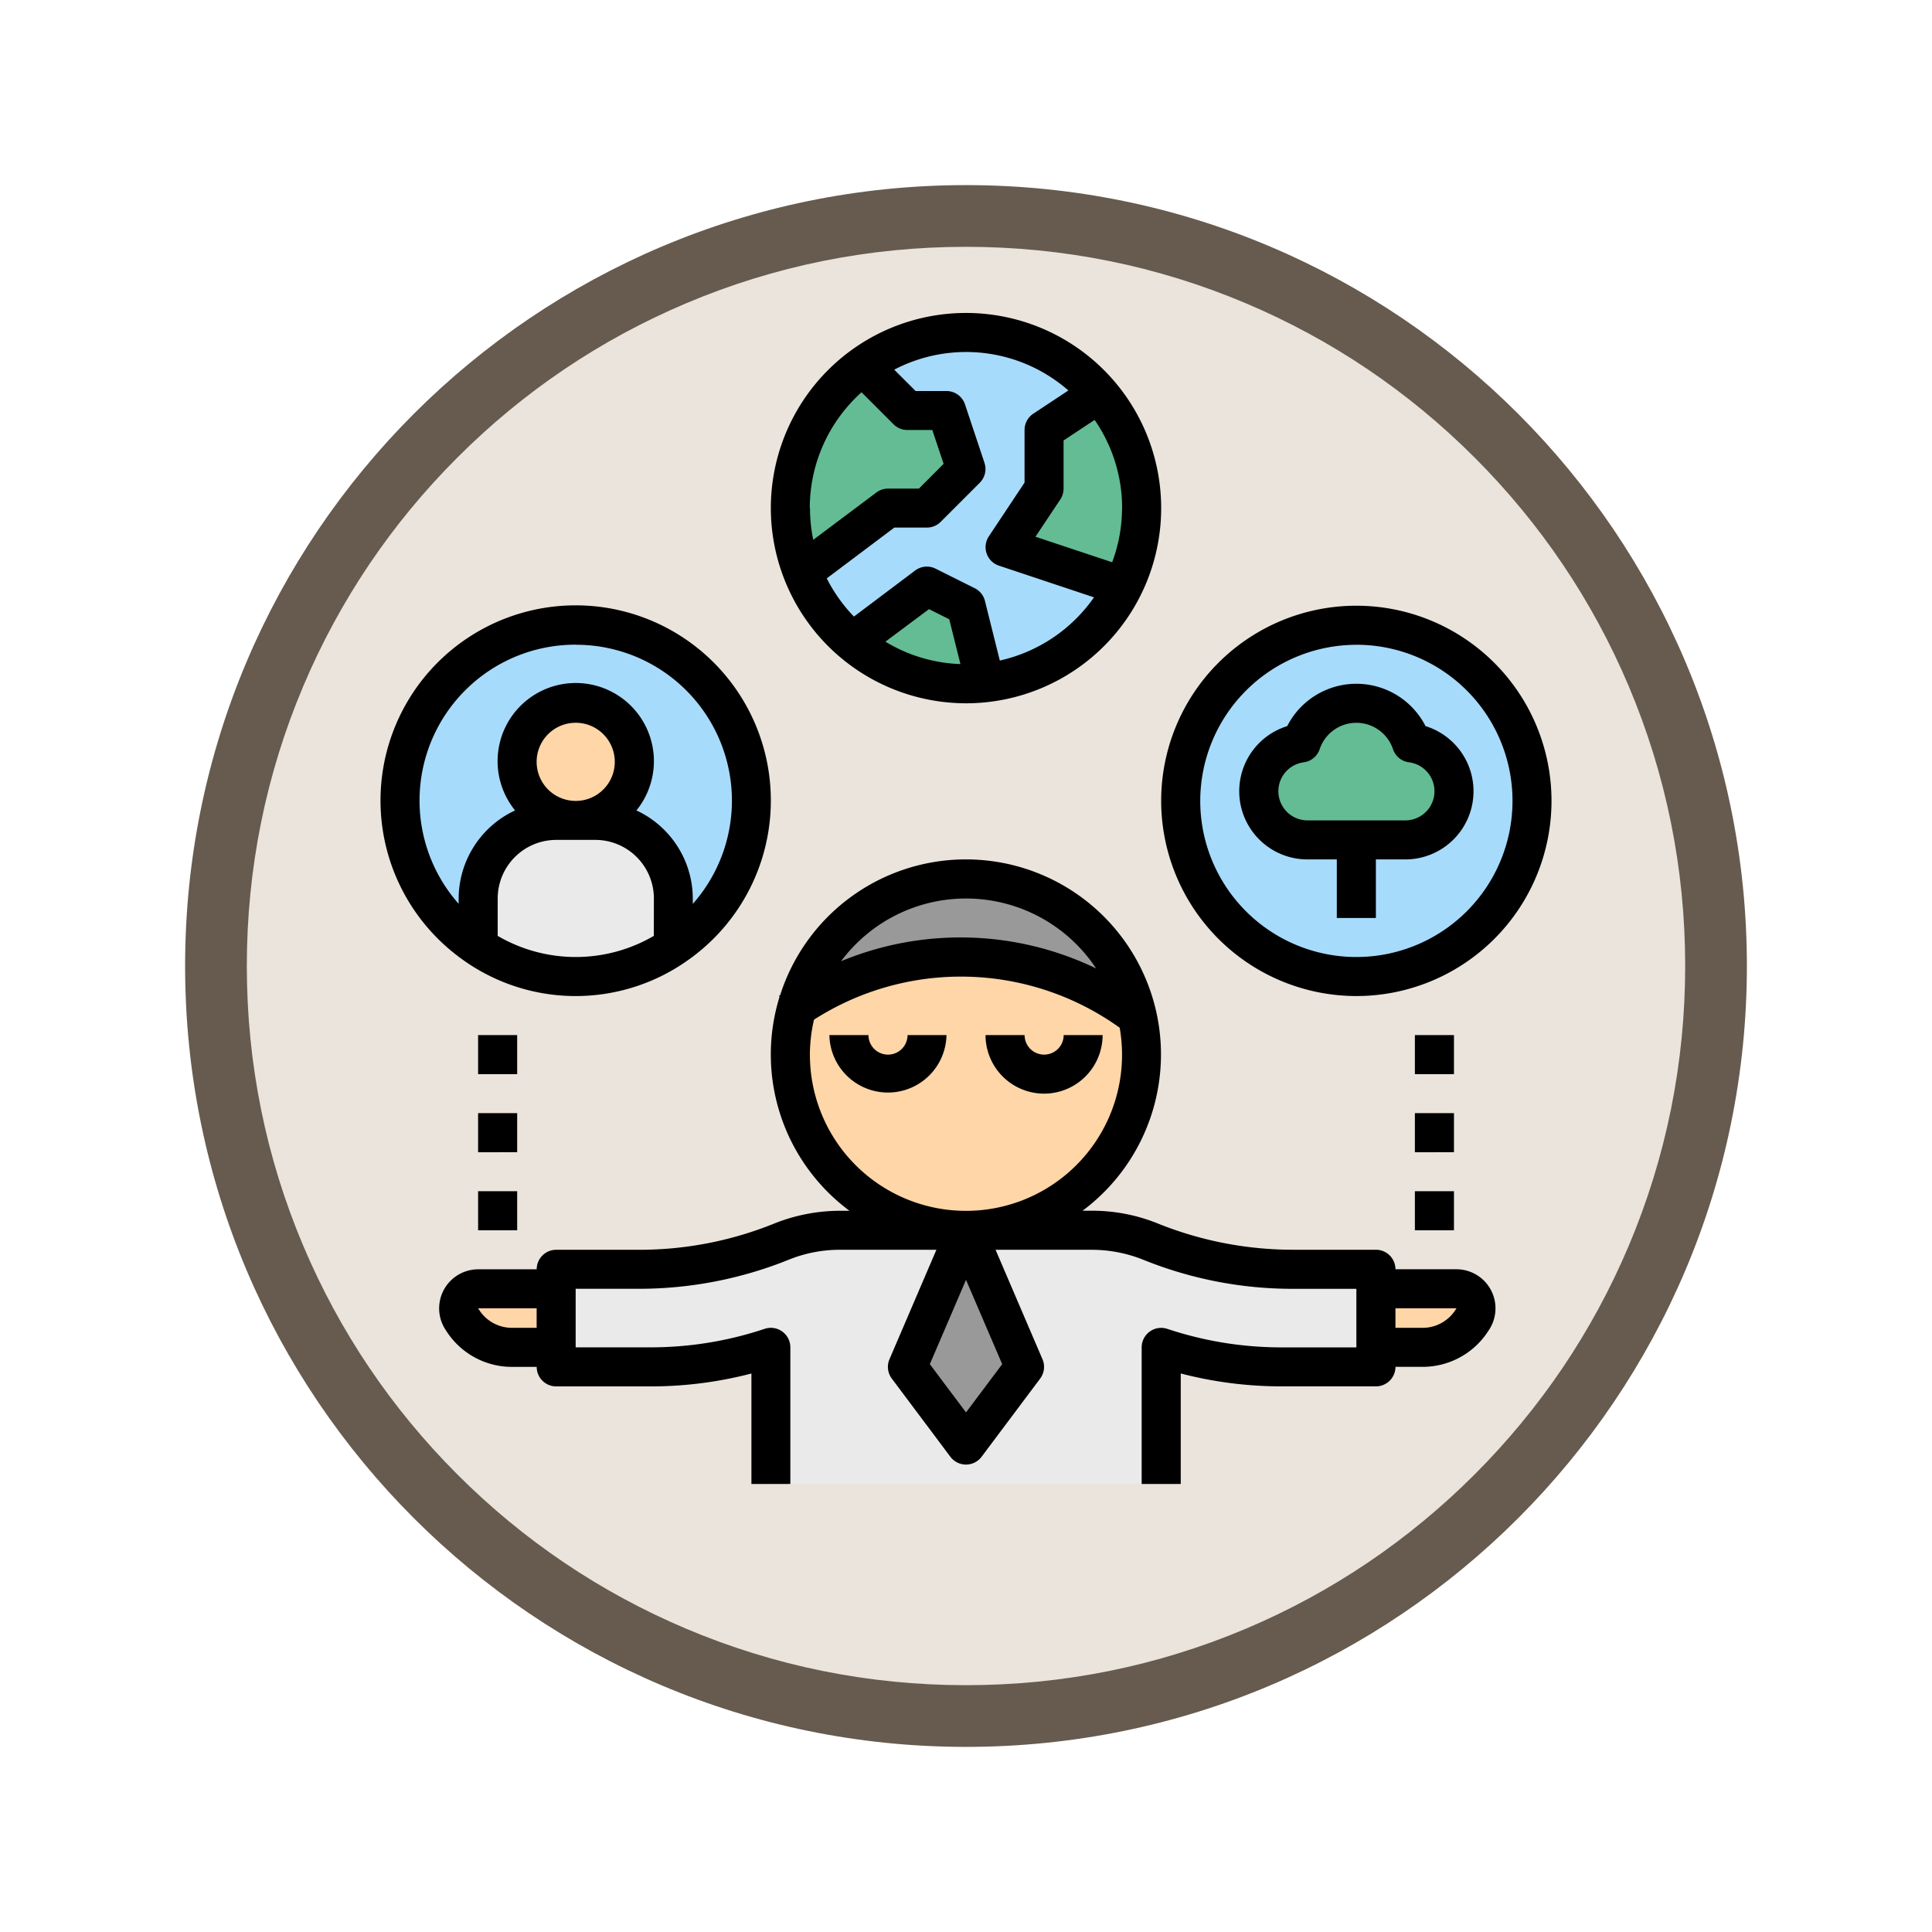 <svg xmlns="http://www.w3.org/2000/svg" xmlns:xlink="http://www.w3.org/1999/xlink" width="93.934" height="93.934" viewBox="0 0 93.934 93.934">
  <defs>
    <filter id="Trazado_982547" x="0" y="0" width="93.934" height="93.934" filterUnits="userSpaceOnUse">
      <feOffset dy="3" input="SourceAlpha"/>
      <feGaussianBlur stdDeviation="3" result="blur"/>
      <feFlood flood-opacity="0.161"/>
      <feComposite operator="in" in2="blur"/>
      <feComposite in="SourceGraphic"/>
    </filter>
  </defs>
  <g id="Grupo_1215671" data-name="Grupo 1215671" transform="translate(-611.066 -2817.849)">
    <g id="Grupo_1214671" data-name="Grupo 1214671" transform="translate(-0.229 -2310.151)">
      <g id="Grupo_1214433" data-name="Grupo 1214433" transform="translate(-0.771 -2738.674)">
        <g id="Grupo_1183190" data-name="Grupo 1183190" transform="translate(1 1016.674)">
          <g id="Grupo_1179611" data-name="Grupo 1179611" transform="translate(428 4723.467)">
            <g id="Grupo_1175227" data-name="Grupo 1175227" transform="translate(-5.967 140.533)">
              <g id="Grupo_1167337" data-name="Grupo 1167337" transform="translate(198.033 1992)">
                <g id="Grupo_1166720" data-name="Grupo 1166720">
                  <g id="Grupo_1164305" data-name="Grupo 1164305">
                    <g id="Grupo_1163948" data-name="Grupo 1163948">
                      <g id="Grupo_1158168" data-name="Grupo 1158168">
                        <g id="Grupo_1152576" data-name="Grupo 1152576">
                          <g id="Grupo_1148633" data-name="Grupo 1148633">
                            <g id="Grupo_1148525" data-name="Grupo 1148525">
                              <g transform="matrix(1, 0, 0, 1, -9, -6)" filter="url(#Trazado_982547)">
                                <g id="Trazado_982547-2" data-name="Trazado 982547" transform="translate(9 6)" fill="#eae4dc">
                                  <path d="M 37.967 74.434 C 33.043 74.434 28.268 73.47 23.773 71.568 C 19.43 69.732 15.53 67.102 12.181 63.753 C 8.831 60.403 6.202 56.503 4.365 52.161 C 2.464 47.666 1.5 42.89 1.5 37.967 C 1.5 33.043 2.464 28.268 4.365 23.773 C 6.202 19.43 8.831 15.53 12.181 12.181 C 15.53 8.831 19.43 6.202 23.773 4.365 C 28.268 2.464 33.043 1.5 37.967 1.5 C 42.89 1.5 47.666 2.464 52.161 4.365 C 56.503 6.202 60.403 8.831 63.753 12.181 C 67.102 15.53 69.732 19.43 71.568 23.773 C 73.47 28.268 74.434 33.043 74.434 37.967 C 74.434 42.89 73.47 47.666 71.568 52.161 C 69.732 56.503 67.102 60.403 63.753 63.753 C 60.403 67.102 56.503 69.732 52.161 71.568 C 47.666 73.47 42.89 74.434 37.967 74.434 Z" stroke="none"/>
                                  <path d="M 37.967 3 C 33.245 3 28.666 3.924 24.357 5.747 C 20.194 7.508 16.454 10.029 13.242 13.242 C 10.029 16.454 7.508 20.194 5.747 24.357 C 3.924 28.666 3 33.245 3 37.967 C 3 42.689 3.924 47.268 5.747 51.577 C 7.508 55.74 10.029 59.48 13.242 62.692 C 16.454 65.904 20.194 68.426 24.357 70.187 C 28.666 72.009 33.245 72.934 37.967 72.934 C 42.689 72.934 47.268 72.009 51.577 70.187 C 55.74 68.426 59.48 65.904 62.692 62.692 C 65.904 59.48 68.426 55.74 70.187 51.577 C 72.009 47.268 72.934 42.689 72.934 37.967 C 72.934 33.245 72.009 28.666 70.187 24.357 C 68.426 20.194 65.904 16.454 62.692 13.242 C 59.48 10.029 55.74 7.508 51.577 5.747 C 47.268 3.924 42.689 3 37.967 3 M 37.967 0 C 58.935 0 75.934 16.998 75.934 37.967 C 75.934 58.935 58.935 75.934 37.967 75.934 C 16.998 75.934 0 58.935 0 37.967 C 0 16.998 16.998 0 37.967 0 Z" stroke="none" fill="#665b4e"/>
                                </g>
                              </g>
                            </g>
                          </g>
                        </g>
                      </g>
                    </g>
                  </g>
                </g>
              </g>
            </g>
          </g>
        </g>
      </g>
    </g>
    <g id="responsabilidad_1_" data-name="responsabilidad (1)" transform="translate(627.566 2831.065)">
      <path id="Trazado_1160041" data-name="Trazado 1160041" d="M46.824,50.9a18.486,18.486,0,0,1-6.867-1.323l-.081-.032A7.6,7.6,0,0,0,37.056,49H24.8a7.59,7.59,0,0,0-2.819.543l-.081.032A18.491,18.491,0,0,1,15.03,50.9H11v4.745h4.591a18.5,18.5,0,0,0,5.847-.949v6.642H40.416V54.693a18.5,18.5,0,0,0,5.847.949h4.591V50.9Z" transform="translate(-0.46 -2.401)" fill="#eaeaea"/>
      <path id="Trazado_1160042" data-name="Trazado 1160042" d="M31.847,49,29,55.642l2.847,3.8,2.847-3.8Z" transform="translate(-1.379 -2.401)" fill="#999"/>
      <g id="Grupo_1215670" data-name="Grupo 1215670" transform="translate(5.796 29.518)">
        <path id="Trazado_1160043" data-name="Trazado 1160043" d="M56.92,52H53v2.847h2.272a2.845,2.845,0,0,0,2.368-1.268l.069-.1A.949.949,0,0,0,56.92,52Z" transform="translate(-8.402 -32.073)" fill="#ffd6a8"/>
        <path id="Trazado_1160044" data-name="Trazado 1160044" d="M6.161,53.476l.069.1A2.845,2.845,0,0,0,8.6,54.847h2.272V52H6.951A.949.949,0,0,0,6.161,53.476Z" transform="translate(-6 -32.073)" fill="#ffd6a8"/>
        <circle id="Elipse_14310" data-name="Elipse 14310" cx="8.5" cy="8.5" r="8.5" transform="translate(16.139 0.416)" fill="#ffd6a8"/>
      </g>
      <path id="Trazado_1160045" data-name="Trazado 1160045" d="M39.585,37.462l.25.01a8.53,8.53,0,0,0-16.5-.223,14.177,14.177,0,0,1,16.248.213Z" transform="translate(-1.09 -1.482)" fill="#999"/>
      <circle id="Elipse_14311" data-name="Elipse 14311" cx="8.5" cy="8.5" r="8.5" transform="translate(21.935 2.935)" fill="#a7dbfc"/>
      <path id="Trazado_1160046" data-name="Trazado 1160046" d="M30.591,6.894h-1.9L26.8,5l-.519-.074a8.493,8.493,0,0,0-2.78,9.563h.453l3.8-2.847h1.9l1.9-1.9Z" transform="translate(-1.073 -0.149)" fill="#63bc94"/>
      <path id="Trazado_1160047" data-name="Trazado 1160047" d="M35.9,7.9v2.847L34,13.6l5.693,1.9.061-.02a8.5,8.5,0,0,0-1.19-9.349Z" transform="translate(-1.635 -0.211)" fill="#63bc94"/>
      <path id="Trazado_1160048" data-name="Trazado 1160048" d="M31.7,20.745a8.707,8.707,0,0,0,.936-.053L31.7,16.949,29.805,16l-3.621,2.716A8.5,8.5,0,0,0,31.7,20.745Z" transform="translate(-1.236 -0.715)" fill="#63bc94"/>
      <circle id="Elipse_14312" data-name="Elipse 14312" cx="8.5" cy="8.5" r="8.5" transform="translate(40.935 16.935)" fill="#a7dbfc"/>
      <path id="Trazado_1160049" data-name="Trazado 1160049" d="M54.426,23.929a2.828,2.828,0,0,0-5.363,0,2.366,2.366,0,0,0,.309,4.713h4.745a2.366,2.366,0,0,0,.309-4.713Z" transform="translate(-2.299 -1.022)" fill="#63bc94"/>
      <circle id="Elipse_14313" data-name="Elipse 14313" cx="8.5" cy="8.5" r="8.5" transform="translate(2.935 16.935)" fill="#a7dbfc"/>
      <ellipse id="Elipse_14314" data-name="Elipse 14314" cx="2.5" cy="3" rx="2.5" ry="3" transform="translate(8.935 20.935)" fill="#ffd6a8"/>
      <path id="Trazado_1160050" data-name="Trazado 1160050" d="M12.693,28H10.8A3.8,3.8,0,0,0,7,31.8v2.355a8.534,8.534,0,0,0,9.489,0V31.8A3.8,3.8,0,0,0,12.693,28Z" transform="translate(-0.255 -1.328)" fill="#eaeaea"/>
      <path id="Trazado_1160051" data-name="Trazado 1160051" d="M30.693,39H28.8a.949.949,0,1,1-1.9,0H25a2.847,2.847,0,0,0,5.693,0Z" transform="translate(-1.175 -1.89)"/>
      <path id="Trazado_1160052" data-name="Trazado 1160052" d="M35.847,41.847A2.85,2.85,0,0,0,38.693,39H36.8a.949.949,0,0,1-1.9,0H33A2.85,2.85,0,0,0,35.847,41.847Z" transform="translate(-1.584 -1.89)"/>
      <path id="Trazado_1160053" data-name="Trazado 1160053" d="M22.08,60.365V53.723a.949.949,0,0,0-1.249-.9,17.511,17.511,0,0,1-5.547.9H11.642V50.876h3.081a19.474,19.474,0,0,0,7.3-1.422,6.6,6.6,0,0,1,2.468-.475h4.69L26.9,54.3a.948.948,0,0,0,.113.943l2.847,3.8a.949.949,0,0,0,1.518,0l2.847-3.8a.948.948,0,0,0,.113-.943l-2.28-5.32h4.69a6.727,6.727,0,0,1,2.549.508,19.358,19.358,0,0,0,7.219,1.39H49.6v2.847H45.957a17.511,17.511,0,0,1-5.547-.9.949.949,0,0,0-1.249.9v6.642h1.9V54.993a19.4,19.4,0,0,0,4.9.627h4.591a.949.949,0,0,0,.949-.949H52.82a3.789,3.789,0,0,0,3.157-1.688l.07-.106a1.9,1.9,0,0,0-1.579-2.95H51.5a.949.949,0,0,0-.949-.949h-4.03a17.593,17.593,0,0,1-6.6-1.287,8.516,8.516,0,0,0-3.172-.611h-.46A9.482,9.482,0,1,0,21.584,36.6c-.019.014-.04.026-.06.04l.03.043a9.464,9.464,0,0,0,3.4,10.4h-.46a8.636,8.636,0,0,0-3.253.643,17.477,17.477,0,0,1-6.515,1.254h-4.03a.949.949,0,0,0-.949.949H6.9a1.9,1.9,0,0,0-1.581,2.947l.07.107a3.789,3.789,0,0,0,3.158,1.69h1.2a.949.949,0,0,0,.949.949h4.591a19.4,19.4,0,0,0,4.9-.627v5.372ZM51.5,51.825H54.47l-.07.105a1.9,1.9,0,0,1-1.579.845H51.5ZM32.38,54.541l-1.759,2.345-1.759-2.345,1.759-4.1ZM30.621,31.9a7.587,7.587,0,0,1,6.325,3.4,15.174,15.174,0,0,0-12.4-.351A7.576,7.576,0,0,1,30.621,31.9Zm-7.591,7.591a7.57,7.57,0,0,1,.2-1.7,13.232,13.232,0,0,1,14.862.392,7.588,7.588,0,1,1-15.061,1.31ZM9.745,52.774h-1.2a1.894,1.894,0,0,1-1.577-.842l-.07-.107H9.745Z" transform="translate(-0.153 -1.431)"/>
      <path id="Trazado_1160054" data-name="Trazado 1160054" d="M31.489,20.978A9.489,9.489,0,1,0,22,11.489,9.5,9.5,0,0,0,31.489,20.978Zm-3.913-3L29.691,16.4l.983.492.545,2.18a7.53,7.53,0,0,1-3.643-1.086Zm11.5-6.492a7.549,7.549,0,0,1-.481,2.635L34.866,12.88l1.208-1.813a.954.954,0,0,0,.159-.527V8.2L37.742,7.2a7.539,7.539,0,0,1,1.338,4.294Zm-15.183,0a7.566,7.566,0,0,1,2.517-5.63l1.556,1.556a.945.945,0,0,0,.671.278h1.214L30.4,9.335,29.2,10.54h-1.5a.946.946,0,0,0-.569.19l-3.069,2.3a7.643,7.643,0,0,1-.158-1.542Zm4.112.949h1.582a.945.945,0,0,0,.671-.278l1.9-1.9a.948.948,0,0,0,.229-.971L31.44,6.445a.947.947,0,0,0-.9-.649h-1.5L28,4.757a7.542,7.542,0,0,1,8.466,1.012L34.758,6.9a.95.95,0,0,0-.422.789v2.559L32.6,12.86a.948.948,0,0,0,.49,1.426l4.622,1.541A7.6,7.6,0,0,1,33.133,18.9L32.41,16a.95.95,0,0,0-.5-.619l-1.9-.949a.95.95,0,0,0-.994.09L26.04,16.762a7.635,7.635,0,0,1-1.321-1.857Z" transform="translate(-1.022)"/>
      <path id="Trazado_1160055" data-name="Trazado 1160055" d="M5.8,34.062v.018H5.82a9.415,9.415,0,0,0,11.338,0h.025v-.018a9.489,9.489,0,1,0-11.387,0Zm9.489-1.009a7.529,7.529,0,0,1-7.591,0v-1.82a2.85,2.85,0,0,1,2.847-2.847h1.9a2.85,2.85,0,0,1,2.847,2.847ZM9.591,24.591a1.9,1.9,0,1,1,1.9,1.9A1.9,1.9,0,0,1,9.591,24.591Zm1.9-5.693a7.579,7.579,0,0,1,5.693,12.6v-.26a4.74,4.74,0,0,0-2.741-4.285,3.8,3.8,0,1,0-5.9,0A4.74,4.74,0,0,0,5.8,31.234v.26a7.579,7.579,0,0,1,5.693-12.6Z" transform="translate(0 -0.766)"/>
      <path id="Trazado_1160056" data-name="Trazado 1160056" d="M51.489,35.978A9.489,9.489,0,1,0,42,26.489,9.5,9.5,0,0,0,51.489,35.978Zm0-17.08A7.591,7.591,0,1,1,43.9,26.489,7.6,7.6,0,0,1,51.489,18.9Z" transform="translate(-2.044 -0.766)"/>
      <path id="Trazado_1160057" data-name="Trazado 1160057" d="M49.321,29.54h1.423v2.847h1.9V29.54h1.423a3.315,3.315,0,0,0,.991-6.481,3.776,3.776,0,0,0-6.726,0,3.315,3.315,0,0,0,.991,6.481Zm-.185-4.722a.947.947,0,0,0,.773-.633,1.88,1.88,0,0,1,3.568,0,.947.947,0,0,0,.773.633,1.418,1.418,0,0,1-.185,2.825H49.321a1.418,1.418,0,0,1-.185-2.824Z" transform="translate(-2.248 -0.971)"/>
      <path id="Trazado_1160058" data-name="Trazado 1160058" d="M55,47h1.9v1.9H55Z" transform="translate(-2.708 -2.299)"/>
      <path id="Trazado_1160059" data-name="Trazado 1160059" d="M55,43h1.9v1.9H55Z" transform="translate(-2.708 -2.095)"/>
      <path id="Trazado_1160060" data-name="Trazado 1160060" d="M55,39h1.9v1.9H55Z" transform="translate(-2.708 -1.89)"/>
      <path id="Trazado_1160061" data-name="Trazado 1160061" d="M7,47H8.9v1.9H7Z" transform="translate(-0.255 -2.299)"/>
      <path id="Trazado_1160062" data-name="Trazado 1160062" d="M7,43H8.9v1.9H7Z" transform="translate(-0.255 -2.095)"/>
      <path id="Trazado_1160063" data-name="Trazado 1160063" d="M7,39H8.9v1.9H7Z" transform="translate(-0.255 -1.89)"/>
    </g>
  </g>
</svg>
